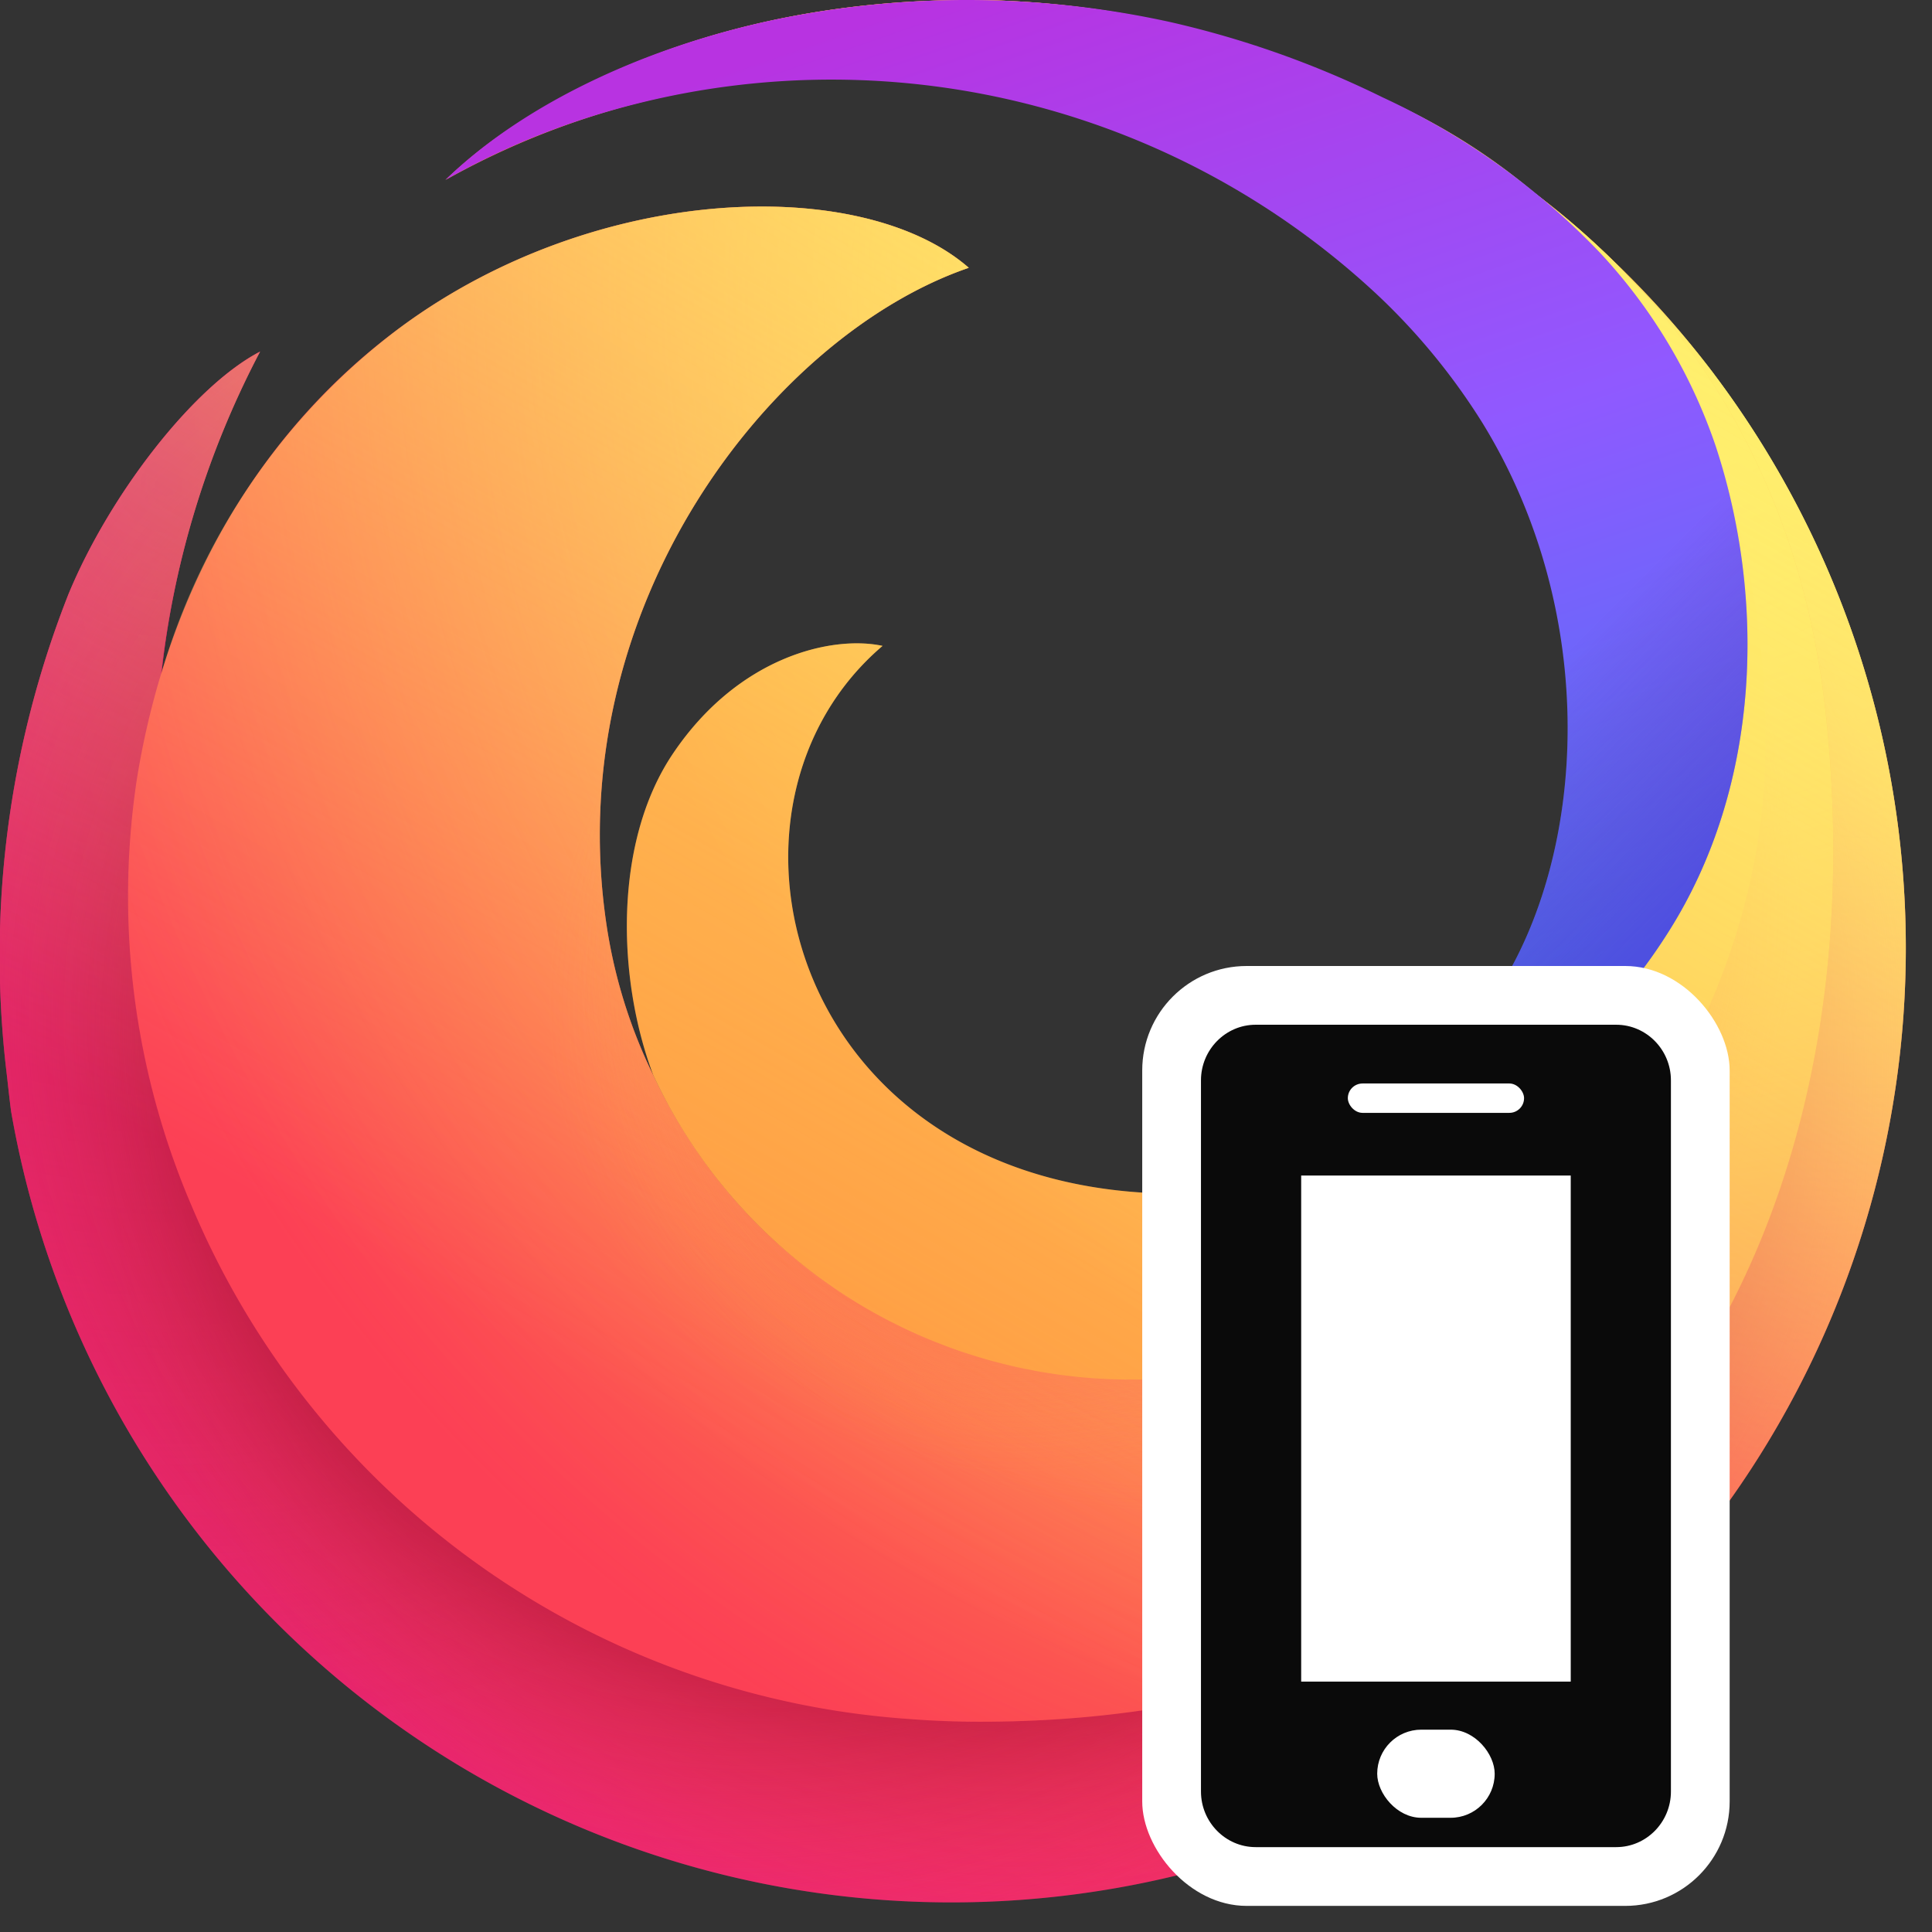 <svg fill="none" xmlns="http://www.w3.org/2000/svg" viewBox="0 0 74 74">
  <rect x="0" y="0" width="74" height="74" fill="#333333" stroke="none"/>
  <g clip-path="url(#clip0)">
    <path d="M65.649 14.326A36.017 36.017 0 0037.949.008c-8.475-.17-14.33 2.377-17.642 4.425C24.739 1.863 31.153.404 36.768.476c14.445.183 29.96 10.02 32.263 27.752 2.647 20.354-11.53 37.342-31.474 37.394-21.941.056-35.287-19.371-31.798-36.82.065-.856.19-1.706.377-2.544a34.506 34.506 0 013.826-12.791C7.435 14.774 4.218 18.91 2.63 22.74A37.736 37.736 0 00.26 41.154c.054.472.103.944.165 1.413a36.556 36.556 0 1065.224-28.24z" fill="url(#paint0_radial)"/>
    <path opacity=".67" d="M65.649 14.326A36.017 36.017 0 0037.949.008c-8.475-.17-14.33 2.377-17.642 4.425C24.739 1.863 31.153.404 36.768.476c14.445.183 29.96 10.02 32.263 27.752 2.647 20.354-11.53 37.342-31.474 37.394-21.941.056-35.287-19.371-31.798-36.82.065-.856.19-1.706.377-2.544a34.506 34.506 0 013.826-12.791C7.435 14.774 4.218 18.91 2.63 22.74A37.736 37.736 0 00.26 41.154c.054.472.103.944.165 1.413a36.556 36.556 0 1065.224-28.24z" fill="url(#paint1_radial)"/>
    <path d="M65.649 14.326A36.017 36.017 0 0037.949.008c-8.475-.17-14.33 2.377-17.642 4.425C24.739 1.863 31.153.404 36.768.476c14.445.183 29.96 10.02 32.263 27.752 2.647 20.354-11.53 37.342-31.474 37.394-21.941.056-35.287-19.371-31.798-36.82.065-.856.19-1.706.377-2.544a34.506 34.506 0 013.826-12.791C7.435 14.774 4.218 18.91 2.63 22.74A37.736 37.736 0 00.26 41.154c.054.472.103.944.165 1.413a36.556 36.556 0 1065.224-28.24z" fill="url(#paint2_radial)"/>
    <path d="M65.649 14.326A36.017 36.017 0 0037.949.008c-8.475-.17-14.33 2.377-17.642 4.425C24.739 1.863 31.153.404 36.768.476c14.445.183 29.96 10.02 32.263 27.752 2.647 20.354-11.53 37.342-31.474 37.394-21.941.056-35.287-19.371-31.798-36.82.065-.856.19-1.706.377-2.544a34.506 34.506 0 013.826-12.791C7.435 14.774 4.218 18.91 2.63 22.74A37.736 37.736 0 00.26 41.154c.054.472.103.944.165 1.413a36.556 36.556 0 1065.224-28.24z" fill="url(#paint3_radial)"/>
    <path d="M65.649 14.326A36.017 36.017 0 0037.949.008c-8.475-.17-14.33 2.377-17.642 4.425C24.739 1.863 31.153.404 36.768.476c14.445.183 29.96 10.02 32.263 27.752 2.647 20.354-11.53 37.342-31.474 37.394-21.941.056-35.287-19.371-31.798-36.82.065-.856.19-1.706.377-2.544a34.506 34.506 0 013.826-12.791C7.435 14.774 4.218 18.91 2.63 22.74A37.736 37.736 0 00.26 41.154c.054.472.103.944.165 1.413a36.556 36.556 0 1065.224-28.24z" fill="url(#paint4_radial)"/>
    <path d="M69.031 28.228c.287 2.192.378 4.405.274 6.613a105.2 105.2 0 013.638-.484 36.509 36.509 0 00-7.294-20.03A36.018 36.018 0 0037.949.007c-8.475-.17-14.33 2.377-17.642 4.425C24.739 1.863 31.153.404 36.768.476c14.445.185 29.96 10.018 32.263 27.752z" fill="url(#paint5_linear)"/>
    <path d="M69.92 27.216C67.866 8.686 51.34.356 36.768.476c-5.616.046-12.03 1.386-16.461 3.957a17.975 17.975 0 00-3.249 2.464c.118-.098.47-.387 1.052-.787l.057-.04.051-.034a24.324 24.324 0 017.019-3.26 39.694 39.694 0 0112.03-1.407 30.344 30.344 0 0128.515 29.193c.335 12.052-9.528 21.66-20.898 22.217-8.269.405-16.06-3.596-19.865-11.6a19.783 19.783 0 01-1.792-5.78c-1.803-12.181 6.377-22.57 13.879-25.142C33.059 6.72 22.918 6.96 15.37 12.514c-5.435 3.999-8.96 10.082-10.129 17.338a30.062 30.062 0 002.136 16.424 32.212 32.212 0 0027.456 19.567c.906.07 1.813.104 2.723.103 24.146 0 34.622-18.329 32.363-38.73z" fill="url(#paint6_radial)"/>
    <path d="M69.92 27.216C67.866 8.686 51.34.356 36.768.476c-5.616.046-12.03 1.386-16.461 3.957a17.975 17.975 0 00-3.249 2.464c.118-.098.47-.387 1.052-.787l.057-.04.051-.034a24.324 24.324 0 017.019-3.26 39.694 39.694 0 0112.03-1.407 30.344 30.344 0 0128.515 29.193c.335 12.052-9.528 21.66-20.898 22.217-8.269.405-16.06-3.596-19.865-11.6a19.783 19.783 0 01-1.792-5.78c-1.803-12.181 6.377-22.57 13.879-25.142C33.059 6.72 22.918 6.96 15.37 12.514c-5.435 3.999-8.96 10.082-10.129 17.338a30.062 30.062 0 002.136 16.424 32.212 32.212 0 0027.456 19.567c.906.07 1.813.104 2.723.103 24.146 0 34.622-18.329 32.363-38.73z" fill="url(#paint7_radial)"/>
    <path style="mix-blend-mode:multiply" opacity=".53" d="M69.92 27.216C67.866 8.686 51.34.356 36.768.476c-5.616.046-12.03 1.386-16.461 3.957a17.975 17.975 0 00-3.249 2.464c.118-.098.47-.387 1.052-.787l.057-.04.051-.034a24.324 24.324 0 017.019-3.26 39.694 39.694 0 0112.03-1.407 30.344 30.344 0 0128.515 29.193c.335 12.052-9.528 21.66-20.898 22.217-8.269.405-16.06-3.596-19.865-11.6a19.783 19.783 0 01-1.792-5.78c-1.803-12.181 6.377-22.57 13.879-25.142C33.059 6.72 22.918 6.96 15.37 12.514c-5.435 3.999-8.96 10.082-10.129 17.338a30.062 30.062 0 002.136 16.424 32.212 32.212 0 0027.456 19.567c.906.07 1.813.104 2.723.103 24.146 0 34.622-18.329 32.363-38.73z" fill="url(#paint8_radial)"/>
    <path style="mix-blend-mode:multiply" opacity=".53" d="M69.92 27.216C67.866 8.686 51.34.356 36.768.476c-5.616.046-12.03 1.386-16.461 3.957a17.975 17.975 0 00-3.249 2.464c.118-.098.47-.387 1.052-.787l.057-.04.051-.034a24.324 24.324 0 017.019-3.26 39.694 39.694 0 0112.03-1.407 30.344 30.344 0 0128.515 29.193c.335 12.052-9.528 21.66-20.898 22.217-8.269.405-16.06-3.596-19.865-11.6a19.783 19.783 0 01-1.792-5.78c-1.803-12.181 6.377-22.57 13.879-25.142C33.059 6.72 22.918 6.96 15.37 12.514c-5.435 3.999-8.96 10.082-10.129 17.338a30.062 30.062 0 002.136 16.424 32.212 32.212 0 0027.456 19.567c.906.07 1.813.104 2.723.103 24.146 0 34.622-18.329 32.363-38.73z" fill="url(#paint9_radial)"/>
    <path d="M44.884 52.779c15.604-.949 22.283-13.87 22.702-23.036.654-14.322-7.843-29.761-30.32-28.374a39.694 39.694 0 00-12.029 1.41 26.33 26.33 0 00-7.019 3.26l-.051.035-.058.039c-.349.243-.69.5-1.024.768A30.553 30.553 0 0136.226 3.29C49.131 4.983 60.93 15.022 60.93 28.267c0 10.192-7.875 17.977-17.098 17.417-13.701-.82-17.155-14.873-10.027-20.945-1.922-.414-5.534.397-8.049 4.156-2.256 3.377-2.128 8.587-.736 12.283A20.183 20.183 0 0044.884 52.78z" fill="url(#paint10_radial)"/>
    <path d="M65.649 14.326a36.459 36.459 0 00-3.177-3.633 28.597 28.597 0 00-2.9-2.67c.591.514 1.154 1.06 1.688 1.633a20.5 20.5 0 014.455 7.431c1.906 5.776 1.782 13.004-1.858 18.68a21.48 21.48 0 01-19.03 9.942c-.33 0-.662 0-.996-.025-13.701-.82-17.155-14.873-10.027-20.945-1.922-.414-5.534.397-8.049 4.156-2.256 3.377-2.129 8.587-.736 12.283a19.783 19.783 0 01-1.791-5.778c-1.804-12.182 6.376-22.571 13.878-25.143C33.059 6.72 22.918 6.96 15.37 12.514a25.409 25.409 0 00-9.204 13.323 35.132 35.132 0 013.795-12.368c-2.527 1.308-5.744 5.444-7.332 9.274a37.736 37.736 0 00-2.37 18.41c.054.473.103.945.165 1.414a36.556 36.556 0 1065.224-28.24z" fill="url(#paint11_linear)"/>
    <path d="M65.715 17.087a20.493 20.493 0 00-4.455-7.43 27.58 27.58 0 00-8.298-5.926A36.97 36.97 0 0044.803.84 36.349 36.349 0 0029.688.75c-5.185 1.094-9.745 3.338-12.63 6.143a29.29 29.29 0 017.329-2.92 30.628 30.628 0 0128.445 7.391 24.645 24.645 0 013.95 4.837c4.467 7.262 4.044 16.393.561 21.777-2.587 4-8.127 7.757-13.297 7.713a21.561 21.561 0 0019.81-9.92c3.64-5.68 3.765-12.907 1.859-18.683z" fill="url(#paint12_linear)"/>
    <path d="M65.715 17.087a20.493 20.493 0 00-4.455-7.43 27.58 27.58 0 00-8.298-5.926A36.97 36.97 0 0044.803.84 36.349 36.349 0 0029.688.75c-5.185 1.094-9.745 3.338-12.63 6.143a29.29 29.29 0 017.329-2.92 30.628 30.628 0 0128.445 7.391 24.645 24.645 0 013.95 4.837c4.467 7.262 4.044 16.393.561 21.777-2.587 4-8.127 7.757-13.297 7.713a21.561 21.561 0 0019.81-9.92c3.64-5.68 3.765-12.907 1.859-18.683z" fill="url(#paint13_linear)"/>
    <rect x="43.75" y="37" width="22.5" height="36" rx="4" fill="#fff"/>
    <path d="M61.907 39.25H48.093c-1.151 0-2.093.957-2.093 2.128V68.62c0 1.171.942 2.129 2.093 2.129h13.814c1.151 0 2.093-.956 2.093-2.128V41.378c0-1.171-.942-2.128-2.093-2.128zm-1.744 25.16H49.838V45.026h10.325V64.41z" fill="#0A0A0A"/>
    <rect x="51.625" y="41.5" width="6.75" height="1.125" rx=".563" fill="#fff"/>
    <rect x="52.75" y="66.25" width="4.5" height="3.375" rx="1.688" fill="#fff"/>
  </g>
  <defs>
    <radialGradient id="paint0_radial" cx="0" cy="0" r="1" gradientUnits="userSpaceOnUse" gradientTransform="translate(65.272 14.951) scale(82.837)">
      <stop stop-color="#FFF36E"/>
      <stop offset=".5" stop-color="#FC4055"/>
      <stop offset="1" stop-color="#E31587"/>
    </radialGradient>
    <radialGradient id="paint1_radial" cx="0" cy="0" r="1" gradientUnits="userSpaceOnUse" gradientTransform="translate(6.049 18.378) scale(49.025)">
      <stop offset=".001" stop-color="#C60084"/>
      <stop offset="1" stop-color="#FC4055" stop-opacity="0"/>
    </radialGradient>
    <radialGradient id="paint2_radial" cx="0" cy="0" r="1" gradientUnits="userSpaceOnUse" gradientTransform="translate(72.353 10.237) scale(97.272)">
      <stop stop-color="#FFDE67" stop-opacity=".6"/>
      <stop offset=".093" stop-color="#FFD966" stop-opacity=".581"/>
      <stop offset=".203" stop-color="#FFCA65" stop-opacity=".525"/>
      <stop offset=".321" stop-color="#FEB262" stop-opacity=".432"/>
      <stop offset=".446" stop-color="#FE8F5E" stop-opacity=".302"/>
      <stop offset=".573" stop-color="#FD6459" stop-opacity=".137"/>
      <stop offset=".664" stop-color="#FC4055" stop-opacity="0"/>
    </radialGradient>
    <radialGradient id="paint3_radial" cx="0" cy="0" r="1" gradientUnits="userSpaceOnUse" gradientTransform="translate(38.585 40.519) scale(125.488)">
      <stop offset=".153" stop-color="#810220"/>
      <stop offset=".167" stop-color="#920B27" stop-opacity=".861"/>
      <stop offset=".216" stop-color="#CB2740" stop-opacity=".398"/>
      <stop offset=".253" stop-color="#EF394F" stop-opacity=".11"/>
      <stop offset=".272" stop-color="#FC4055" stop-opacity="0"/>
    </radialGradient>
    <radialGradient id="paint4_radial" cx="0" cy="0" r="1" gradientUnits="userSpaceOnUse" gradientTransform="translate(29.089 38.94) scale(125.488)">
      <stop offset=".113" stop-color="#810220"/>
      <stop offset=".133" stop-color="#920B27" stop-opacity=".861"/>
      <stop offset=".204" stop-color="#CB2740" stop-opacity=".398"/>
      <stop offset=".257" stop-color="#EF394F" stop-opacity=".11"/>
      <stop offset=".284" stop-color="#FC4055" stop-opacity="0"/>
    </radialGradient>
    <radialGradient id="paint6_radial" cx="0" cy="0" r="1" gradientUnits="userSpaceOnUse" gradientTransform="matrix(77.763 0 0 77.925 63.379 11.033)">
      <stop stop-color="#FF9640"/>
      <stop offset=".8" stop-color="#FC4055"/>
    </radialGradient>
    <radialGradient id="paint7_radial" cx="0" cy="0" r="1" gradientUnits="userSpaceOnUse" gradientTransform="matrix(77.763 0 0 77.925 63.379 11.033)">
      <stop offset=".084" stop-color="#FFDE67"/>
      <stop offset=".147" stop-color="#FFDC66" stop-opacity=".968"/>
      <stop offset=".246" stop-color="#FFD562" stop-opacity=".879"/>
      <stop offset=".369" stop-color="#FFCB5D" stop-opacity=".734"/>
      <stop offset=".511" stop-color="#FFBC55" stop-opacity=".533"/>
      <stop offset=".667" stop-color="#FFAA4B" stop-opacity=".28"/>
      <stop offset=".822" stop-color="#FF9640" stop-opacity="0"/>
    </radialGradient>
    <radialGradient id="paint8_radial" cx="0" cy="0" r="1" gradientUnits="userSpaceOnUse" gradientTransform="rotate(75.728 .1 46.94) scale(38.207 39.798)">
      <stop offset=".363" stop-color="#FC4055"/>
      <stop offset=".443" stop-color="#FD604D" stop-opacity=".633"/>
      <stop offset=".545" stop-color="#FE8644" stop-opacity=".181"/>
      <stop offset=".59" stop-color="#FF9640" stop-opacity="0"/>
    </radialGradient>
    <radialGradient id="paint9_radial" cx="0" cy="0" r="1" gradientUnits="userSpaceOnUse" gradientTransform="translate(38.998 38.414) scale(38.133)">
      <stop offset=".216" stop-color="#FC4055" stop-opacity=".8"/>
      <stop offset=".267" stop-color="#FD5251" stop-opacity=".633"/>
      <stop offset=".41" stop-color="#FE8345" stop-opacity=".181"/>
      <stop offset=".474" stop-color="#FF9640" stop-opacity="0"/>
    </radialGradient>
    <radialGradient id="paint10_radial" cx="0" cy="0" r="1" gradientUnits="userSpaceOnUse" gradientTransform="matrix(131.434 0 0 131.708 78.898 2.231)">
      <stop offset=".054" stop-color="#FFF36E"/>
      <stop offset=".457" stop-color="#FF9640"/>
      <stop offset=".639" stop-color="#FF9640"/>
    </radialGradient>
    <linearGradient id="paint5_linear" x1="41.821" y1="7.106" x2="63.318" y2="44.339" gradientUnits="userSpaceOnUse">
      <stop stop-color="#FFBD4F"/>
      <stop offset=".508" stop-color="#FF9640" stop-opacity="0"/>
    </linearGradient>
    <linearGradient id="paint11_linear" x1="53.885" y1="6.463" x2="16.566" y2="71.102" gradientUnits="userSpaceOnUse">
      <stop stop-color="#FFF36E" stop-opacity=".8"/>
      <stop offset=".094" stop-color="#FFF36E" stop-opacity=".699"/>
      <stop offset=".752" stop-color="#FFF36E" stop-opacity="0"/>
    </linearGradient>
    <linearGradient id="paint12_linear" x1="37.034" y1="-.611" x2="56.849" y2="56.76" gradientUnits="userSpaceOnUse">
      <stop stop-color="#B833E1"/>
      <stop offset=".371" stop-color="#9059FF"/>
      <stop offset=".614" stop-color="#5B6DF8"/>
      <stop offset="1" stop-color="#0090ED"/>
    </linearGradient>
    <linearGradient id="paint13_linear" x1="25.285" y1=".296" x2="62.115" y2="37.125" gradientUnits="userSpaceOnUse">
      <stop offset=".805" stop-color="#722291" stop-opacity="0"/>
      <stop offset="1" stop-color="#592ACB" stop-opacity=".5"/>
    </linearGradient>
    <clipPath id="clip0">
      <path fill="#fff" d="M0 0h74v74H0z"/>
    </clipPath>
  </defs>
</svg>